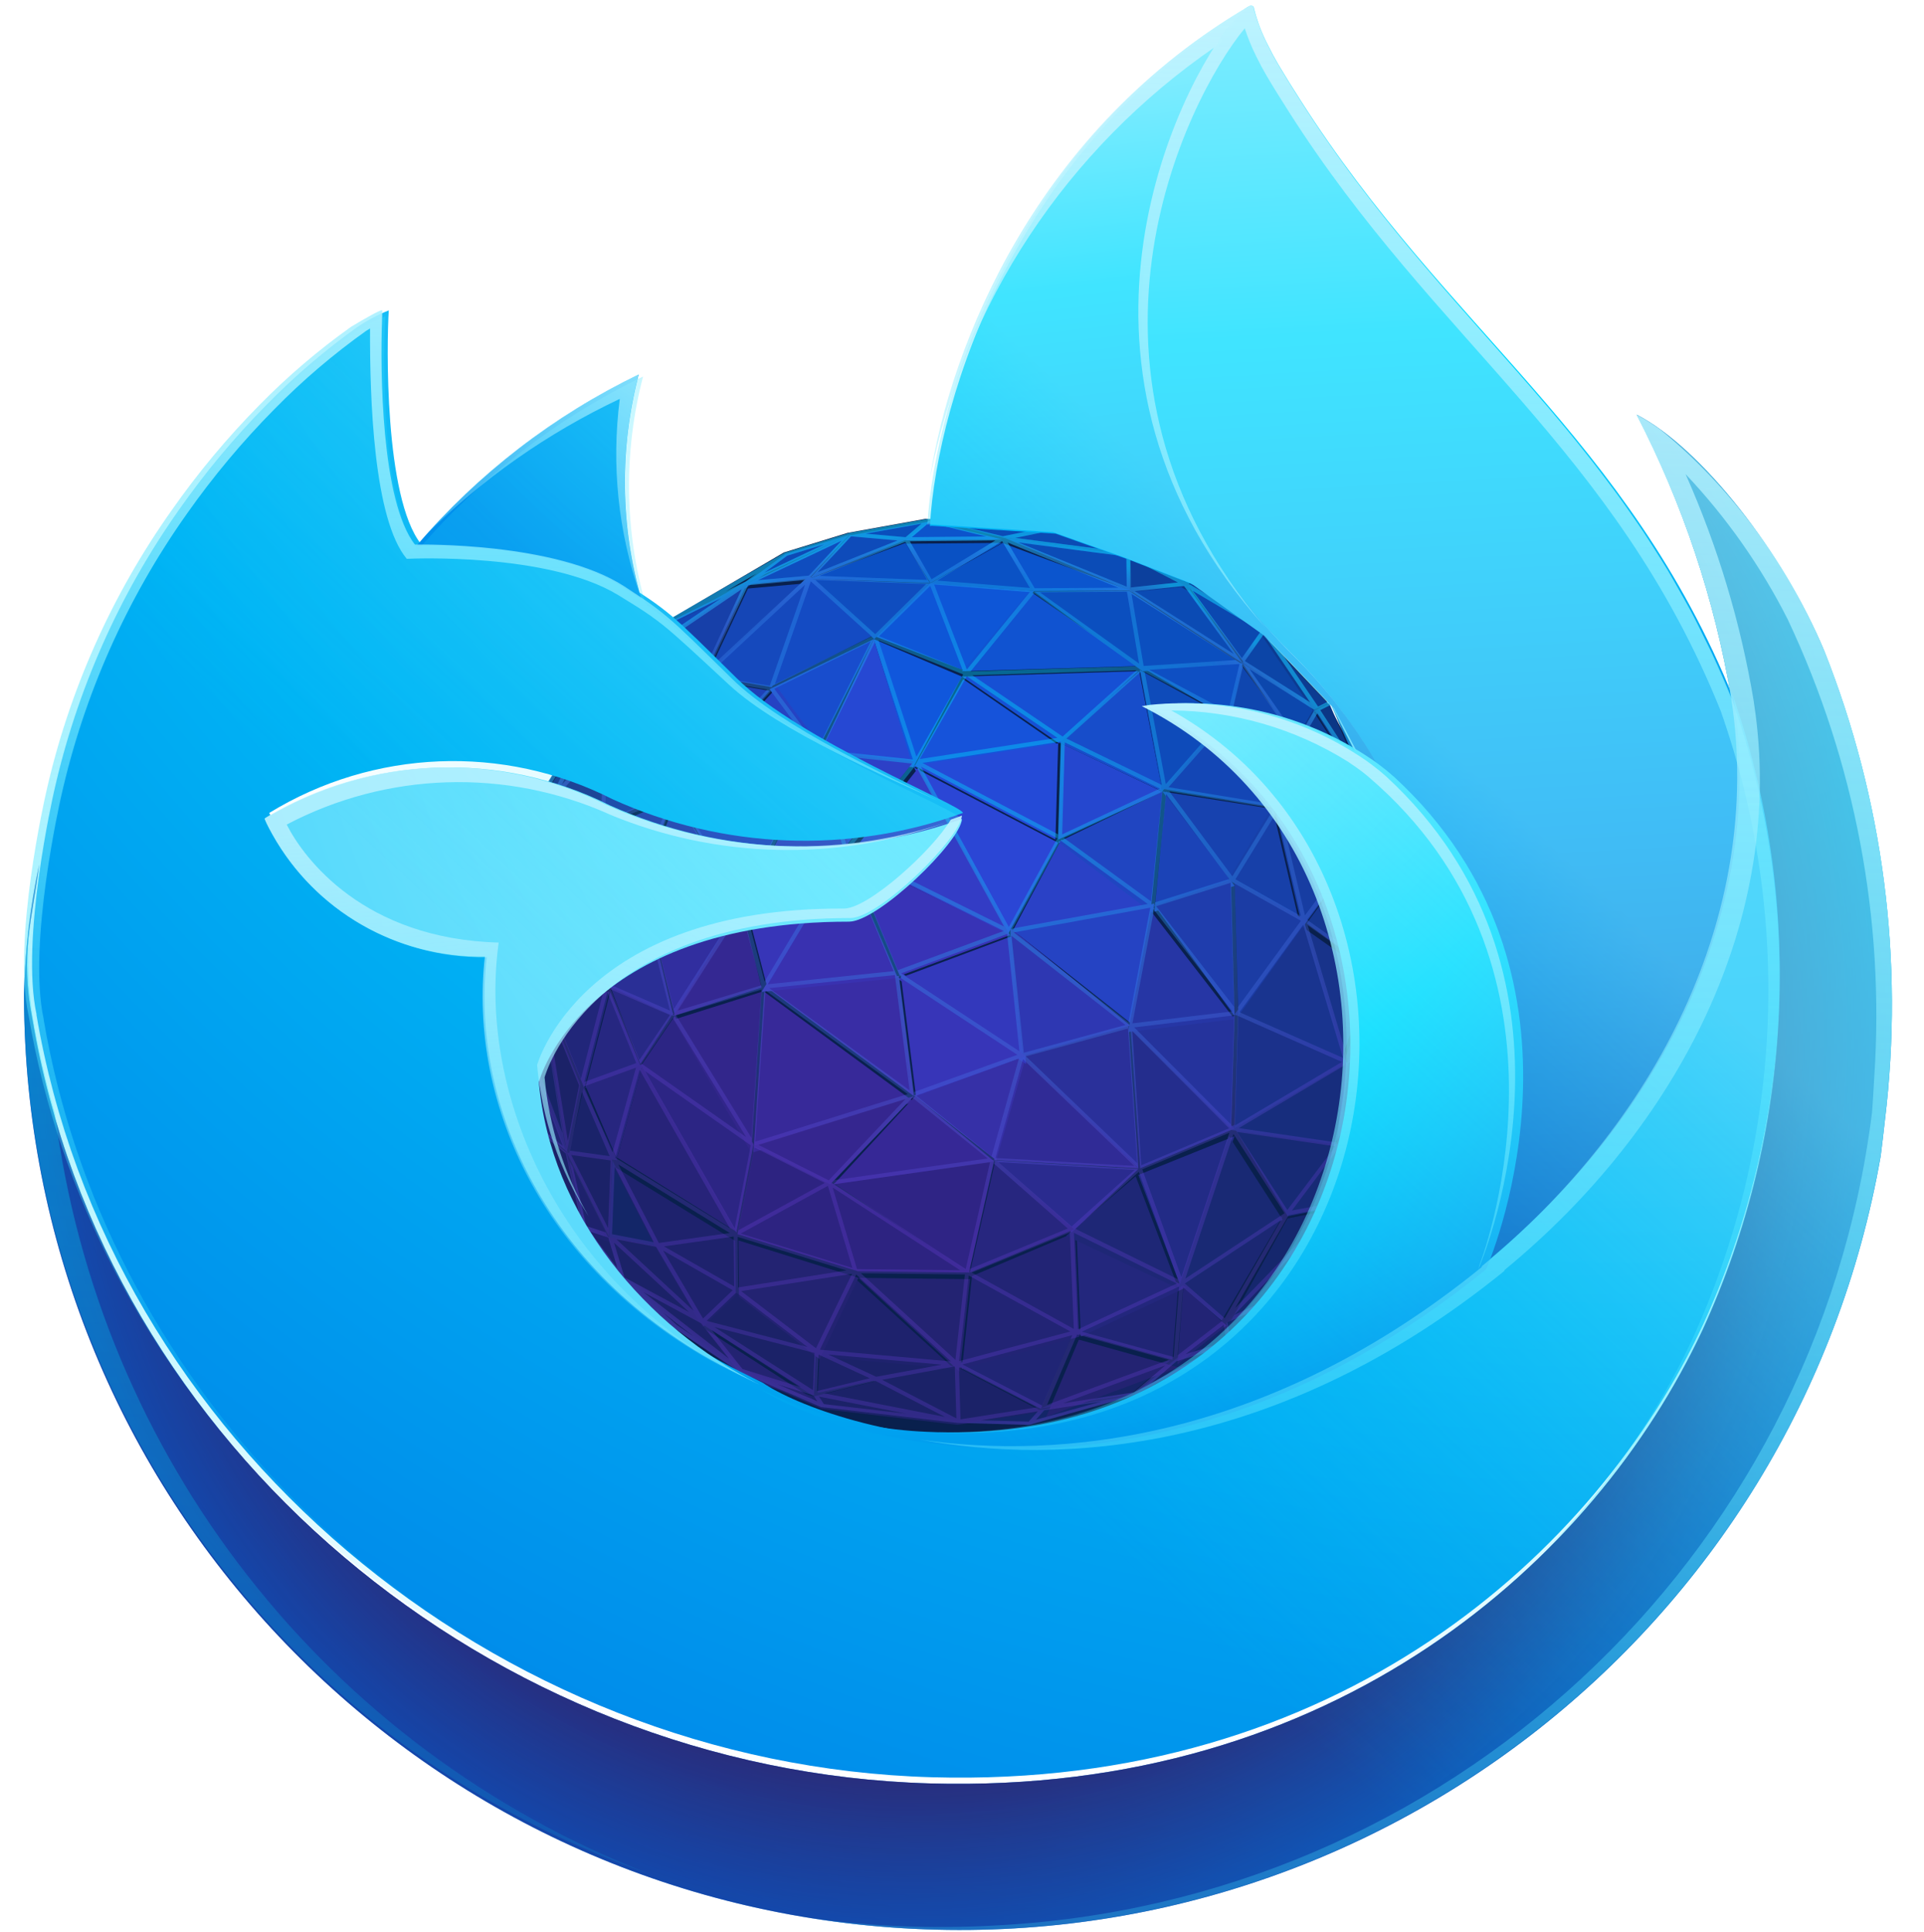 <?xml version="1.0" encoding="UTF-8"?>
<svg width="240px" height="241px" viewBox="0 0 240 241" version="1.1" xmlns="http://www.w3.org/2000/svg" xmlns:xlink="http://www.w3.org/1999/xlink">
    <title>firefox-dev</title>
    <defs>
        <radialGradient cx="54.98%" cy="25.002%" fx="54.98%" fy="25.002%" r="60.502%" gradientTransform="translate(0.55, 0.25), scale(0.991, 1), translate(-0.55, -0.25)" id="radialGradient-1">
            <stop stop-color="#00DDFF" stop-opacity="0.4" offset="10%"></stop>
            <stop stop-color="#7542E5" stop-opacity="0.25" offset="90%"></stop>
        </radialGradient>
        <radialGradient cx="49.208%" cy="52.677%" fx="49.208%" fy="52.677%" r="51.447%" gradientTransform="translate(0.492, 0.527), scale(0.991, 1), translate(-0.492, -0.527)" id="radialGradient-2">
            <stop stop-color="#7542E5" stop-opacity="0" offset="91%"></stop>
            <stop stop-color="#00DDFF" stop-opacity="0.4" offset="100%"></stop>
        </radialGradient>
        <radialGradient cx="86.016%" cy="-13.013%" fx="86.016%" fy="-13.013%" r="157.842%" gradientTransform="translate(0.86, -0.13), scale(0.811, 1), translate(-0.86, 0.13)" id="radialGradient-3">
            <stop stop-color="#80EBFF" offset="0%"></stop>
            <stop stop-color="#00DDFF" offset="26%"></stop>
            <stop stop-color="#0090ED" offset="53%"></stop>
            <stop stop-color="#0060DF" offset="86%"></stop>
        </radialGradient>
        <radialGradient cx="47.734%" cy="40.02%" fx="47.734%" fy="40.02%" r="157.842%" gradientTransform="translate(0.477, 0.4), scale(0.811, 1), translate(-0.477, -0.4)" id="radialGradient-4">
            <stop stop-color="#321C64" stop-opacity="0.8" offset="30%"></stop>
            <stop stop-color="#212F83" stop-opacity="0.5" offset="37%"></stop>
            <stop stop-color="#0A47AC" stop-opacity="0.14" offset="48%"></stop>
            <stop stop-color="#0250BB" stop-opacity="0" offset="53%"></stop>
        </radialGradient>
        <radialGradient cx="89.997%" cy="-50.014%" fx="89.997%" fy="-50.014%" r="250.122%" gradientTransform="translate(0.9, -0.5), scale(0.839, 1), translate(-0.9, 0.5)" id="radialGradient-5">
            <stop stop-color="#80EBFF" offset="0%"></stop>
            <stop stop-color="#00B3F4" offset="47%"></stop>
            <stop stop-color="#0060DF" offset="84%"></stop>
            <stop stop-color="#592ACB" offset="100%"></stop>
        </radialGradient>
        <linearGradient x1="48.172%" y1="-9.986%" x2="52.511%" y2="113.977%" id="linearGradient-6">
            <stop stop-color="#AAF2FF" offset="0%"></stop>
            <stop stop-color="#00DDFF" offset="29%"></stop>
            <stop stop-color="#0090ED" offset="61%"></stop>
            <stop stop-color="#0250BB" offset="89%"></stop>
        </linearGradient>
        <linearGradient x1="45.845%" y1="0.016%" x2="54.522%" y2="123.963%" id="linearGradient-7">
            <stop stop-color="#AAF2FF" offset="0%"></stop>
            <stop stop-color="#00DDFF" offset="29%"></stop>
            <stop stop-color="#0090ED" offset="74%"></stop>
            <stop stop-color="#0250BB" offset="100%"></stop>
        </linearGradient>
        <radialGradient cx="207.972%" cy="-104.038%" fx="207.972%" fy="-104.038%" r="299.989%" id="radialGradient-8">
            <stop stop-color="#00DDFF" offset="0%"></stop>
            <stop stop-color="#0090ED" offset="82%"></stop>
        </radialGradient>
        <radialGradient cx="154.955%" cy="-45.014%" fx="154.955%" fy="-45.014%" r="353.478%" gradientTransform="translate(1.55, -0.45), scale(0.885, 1), translate(-1.55, 0.45)" id="radialGradient-9">
            <stop stop-color="#80EBFF" offset="29%"></stop>
            <stop stop-color="#00B3F4" offset="100%"></stop>
        </radialGradient>
        <radialGradient cx="15.012%" cy="-43.03%" fx="15.012%" fy="-43.03%" r="234.929%" gradientTransform="translate(0.15, -0.43), scale(0.979, 1), translate(-0.15, 0.43)" id="radialGradient-10">
            <stop stop-color="#AAF2FF" offset="18%"></stop>
            <stop stop-color="#00DDFF" offset="43%"></stop>
            <stop stop-color="#0060DF" offset="69%"></stop>
        </radialGradient>
        <linearGradient x1="83.94%" y1="15.011%" x2="21.735%" y2="84.031%" id="linearGradient-11">
            <stop stop-color="#80EBFF" stop-opacity="0.5" offset="24%"></stop>
            <stop stop-color="#00DDFF" stop-opacity="0" offset="70%"></stop>
        </linearGradient>
        <linearGradient x1="60.976%" y1="-3.398%" x2="19.952%" y2="138.128%" id="linearGradient-12">
            <stop stop-color="#BFF3FF" stop-opacity="0.9" offset="0%"></stop>
            <stop stop-color="#80EBFF" stop-opacity="0.5" offset="100%"></stop>
        </linearGradient>
        <linearGradient x1="50.173%" y1="-1.992%" x2="49.657%" y2="139.02%" id="linearGradient-13">
            <stop stop-color="#BFF3FF" offset="0%"></stop>
            <stop stop-color="#00DDFF" stop-opacity="0" offset="100%"></stop>
        </linearGradient>
        <linearGradient x1="50.902%" y1="-4%" x2="48.597%" y2="142.968%" id="linearGradient-14">
            <stop stop-color="#BFF3FF" offset="0%"></stop>
            <stop stop-color="#AAF2FF" stop-opacity="0.5" offset="100%"></stop>
        </linearGradient>
        <linearGradient x1="51.855%" y1="-1.998%" x2="48.114%" y2="142.029%" id="linearGradient-15">
            <stop stop-color="#BFF3FF" offset="0%"></stop>
            <stop stop-color="#00DDFF" stop-opacity="0" offset="100%"></stop>
        </linearGradient>
        <linearGradient x1="49.029%" y1="9.499%" x2="57.044%" y2="106.834%" id="linearGradient-16">
            <stop stop-color="#BFF3FF" stop-opacity="0.8" offset="0%"></stop>
            <stop stop-color="#80EBFF" stop-opacity="0.2" offset="100%"></stop>
        </linearGradient>
        <linearGradient x1="112.213%" y1="-23.023%" x2="25.746%" y2="128.101%" id="linearGradient-17">
            <stop stop-color="#BFF3FF" stop-opacity="0.8" offset="0%"></stop>
            <stop stop-color="#80EBFF" stop-opacity="0.2" offset="100%"></stop>
        </linearGradient>
        <linearGradient x1="50.815%" y1="-0.982%" x2="48.768%" y2="136.982%" id="linearGradient-18">
            <stop stop-color="#00DDFF" stop-opacity="0.4" offset="0%"></stop>
            <stop stop-color="#00DDFF" stop-opacity="0" offset="100%"></stop>
        </linearGradient>
        <linearGradient x1="50.005%" y1="-12.013%" x2="50.005%" y2="98.98%" id="linearGradient-19">
            <stop stop-color="#BFF3FF" offset="0%"></stop>
            <stop stop-color="#00DDFF" stop-opacity="0" offset="100%"></stop>
        </linearGradient>
        <linearGradient x1="51.522%" y1="-3.008%" x2="48.461%" y2="141.949%" id="linearGradient-20">
            <stop stop-color="#BFF3FF" stop-opacity="0.8" offset="0%"></stop>
            <stop stop-color="#00DDFF" stop-opacity="0" offset="100%"></stop>
        </linearGradient>
    </defs>
    <g id="Page-1" stroke="none" stroke-width="1" fill="none" fill-rule="evenodd">
        <g id="firefox-dev" transform="translate(89.998, -98.29)">
            <rect id="box" x="-90" y="99" width="240" height="240"></rect>
            <g id="shape" transform="translate(-87, 98)" fill-rule="nonzero">
                <polygon id="Path" fill="#09204D" points="63 141 70.348 161.238 81.388 176.039 107.308 180.954 119.708 182 140.88 176.745 150 168.06"></polygon>
                <polygon id="Path" fill="#09204D" points="172.487 110.288 169.896 101.696 162.493 87.725 154.025 78.797 145.034 72.376 137.229 69.314 127.862 65.982 112.441 65 102.715 66.753 94.781 69.194 80.702 77.434 71.903 87.254 63.788 100.432 60.597 111.648 60 128.666 63.044 140.268 69.756 153.477 74.487 159.856 81.035 165.86 89.209 171.39 99.29 175.776 116.158 177.754 124.969 178 138.003 174.329 149.657 167.931 157.153 161.534 162.967 154.6 171.187 138.509 173 127.501"></polygon>
                <polygon id="Path" fill="#0E56D7" points="113.031 73 106 79.599 117.468 84 126 73.986"></polygon>
                <polygon id="Path" fill="#1053D1" points="117 84 139 83.362 125.454 74"></polygon>
                <polygon id="Path" fill="#0B4FBF" points="137.878 74 126 74.073 139.509 84 152 83.173"></polygon>
                <polygon id="Path" fill="#0B48B0" points="152.226 83 145 73 155 79.013"></polygon>
                <polygon id="Path" fill="#0C45A7" points="161 89 152 82.943 154.61 79"></polygon>
                <polygon id="Path" fill="#0F46AF" points="151.646 83 150 89.611 159 93"></polygon>
                <polygon id="Path" fill="#0C47AD" points="152 83 161 88.909 158.725 93"></polygon>
                <polygon id="Path" fill="#0E4FC3" points="140 83.851 152 83 150.489 90"></polygon>
                <polygon id="Path" fill="#174DCA" points="139.101 84 129 92.845 142 99"></polygon>
                <polygon id="Path" fill="#1650D4" points="117 84.672 139 84 129.102 93"></polygon>
                <polygon id="Path" fill="#1246B2" points="150 89 156.251 101 159 92.561"></polygon>
                <polygon id="Path" fill="#133EA1" points="156 101.212 158.661 93 165 108"></polygon>
                <polygon id="Path" fill="#103D98" points="159 93 168 100.041 164.906 108"></polygon>
                <polygon id="Path" fill="#0B3785" points="161 88.916 162.8 88 168 100"></polygon>
                <polygon id="Path" fill="#0B3685" points="168.002 100.015 170 102 163 88"></polygon>
                <path d="M168,100 L160.754,88.882 L158.35,93.026 L168,100 Z M154,79 L160.754,88.882 L162.617,87.978 L154,79 Z" id="Shape" fill="#0C3B91"></path>
                <polygon id="Path" fill="#0B3279" points="172.317 117 170.206 102 172.794 110.421 172.285 117"></polygon>
                <polygon id="Path" fill="#0F388D" points="168 100 172 117 170 101.949"></polygon>
                <polygon id="Path" fill="#0D3481" points="165 107.724 172 117 168.048 100"></polygon>
                <polygon id="Path" fill="#0B2E71" points="172.988 117.629 173.499 111 174.012 128 173.022 117.629"></polygon>
                <polygon id="Path" fill="#0E2F77" points="171.378 131 173.622 127.806 172.632 117"></polygon>
                <polygon id="Path" fill="#0E2969" points="171.99 139.126 170 140 174 128"></polygon>
                <polygon id="Path" fill="#0C2A69" points="170 140 174 128 171.511 131.137"></polygon>
                <polygon id="Path" fill="#123180" points="171.695 131 173 117 169 121.668"></polygon>
                <polygon id="Path" fill="#112B70" points="169.714 139.44 171 131 164 143"></polygon>
                <polygon id="Path" fill="#12378C" points="165 108 172 117.454 168.405 122"></polygon>
                <polygon id="Path" fill="#122E7B" points="172 130.933 169.211 122 165 133"></polygon>
                <polygon id="Path" fill="#11296C" points="164 155 170 140 164.387 150.934"></polygon>
                <polygon id="Path" fill="#142A72" points="164.045 151 170 140 164 143.666"></polygon>
                <path d="M170.201,139.861 L163.764,154.855 L172,139 L170.201,139.861 Z M157.941,161.697 L163.764,154.864 L164.179,150.796 L157.941,161.697 Z M150.421,168 L157.941,161.697 L150,165.288 L150.421,168 Z" id="Shape" fill="#112768"></path>
                <polygon id="Path" fill="#1C226A" points="107 172.246 99 174 99.244 169"></polygon>
                <polygon id="Path" fill="#182B7A" points="64.022 100.775 66 100 61 112"></polygon>
                <polygon id="Path" fill="#1F308D" points="61 112 64.786 111.255 66 100"></polygon>
                <polygon id="Path" fill="#1E2B7F" points="61.24 126 61 111.737 65 111"></polygon>
                <path d="M150.069,89.473 L142.04,98.687 L156,101 L150.069,89.473 Z M80,80.025 L90.248,73 L81.1,77.559 L80,80.025 Z" id="Shape" fill="#1346B5"></path>
                <polyline id="Path" fill="#1244AC" points="81 78 95 70 90.107 73.582 81 78"></polyline>
                <polygon id="Path" fill="#0E4AB6" points="90 73 103 67 94.976 69.389"></polygon>
                <path d="M139.16,83.844 L141.972,99 L150,89.737 L139.16,83.844 Z M98,72.459 L109.961,67.628 L103.018,67 L98,72.459 Z" id="Shape" fill="#0E4BBA"></path>
                <polygon id="Path" fill="#0A4EBC" points="113 65.312 103 67.064 110.148 67.688"></polygon>
                <polyline id="Path" fill="#0C54CC" points="122 67.571 110 67.688 112.78 65.312"></polyline>
                <path d="M144.862,73.079 L137.806,73.834 L152,83 L144.862,73.079 Z M122,67.302 L137.76,69.391 L128.291,66 L122,67.302 Z" id="Shape" fill="#0B4BB4"></path>
                <polygon id="Path" fill="#0C3889" points="145.2 74 138 70 146 73.375"></polygon>
                <path d="M63.196,140.211 L67.819,144 L61,126 L63.196,140.211 Z M126.846,176 L130.901,166.466 L116.125,170.429 L126.846,176 Z M130.901,166.466 L143.252,169.889 L144,160.349 L130.901,166.466 Z" id="Shape" fill="#202575"></path>
                <polygon id="Path" fill="#1B2773" points="149.381 165 144 160.418 157 152"></polygon>
                <polygon id="Path" fill="#15276D" points="157.612 152.258 150 166 157.84 162.283 164 151"></polygon>
                <path d="M145.9,72.906 L145.11,73.444 L155,79 L145.9,72.906 Z M138.046,74.148 L145.11,73.444 L138,70 L138.046,74.148 Z" id="Shape" fill="#0C409D"></path>
                <path d="M113,65 L122.26,67.343 L128.525,66.017 L113,65 Z M137.955,69.47 L122.26,67.343 L138,74 L137.955,69.47 Z" id="Shape" fill="#0B4CB7"></path>
                <polygon id="Path" fill="#0B55CE" points="122 68 125.914 74 138 73.933"></polygon>
                <polygon id="Path" fill="#0A52C5" points="122.098 68 126 74 113 73.055"></polygon>
                <polygon id="Path" fill="#0951C4" points="110 68.107 113.063 73 122 68"></polygon>
                <polygon id="Path" fill="#0B50C4" points="98 72.473 109.951 68 113 73"></polygon>
                <path d="M90,73.205 L97.877,72.48 L102.933,67 L90,73.205 Z M97.877,72.48 L106.053,80 L113,73.052 L97.877,72.48 Z" id="Shape" fill="#0F4DBF"></path>
                <polygon id="Path" fill="#1546B6" points="98 73 85 85 90.307 73.691"></polygon>
                <polygon id="Path" fill="#1549BD" points="85 84.579 93.295 86 98 72"></polygon>
                <polygon id="Path" fill="#144BC3" points="93 86 97.82 72 106 79.517"></polygon>
                <polygon id="Path" fill="#173794" points="72 87.147 72.534 92 80 80"></polygon>
                <polygon id="Path" fill="#192F84" points="66 100 72.45 88 73 92.827"></polygon>
                <polygon id="Path" fill="#1A389B" points="73 92 80.158 80 85 84.543"></polygon>
                <polygon id="Path" fill="#1D3089" points="72.534 103 73 92 66 99.623"></polygon>
                <polygon id="Path" fill="#1E389F" points="72 103 72.439 92 81 99.083"></polygon>
                <polygon id="Path" fill="#1C40AF" points="81.456 100 85 85 73 92.901"></polygon>
                <polygon id="Path" fill="#1E41B7" points="81 100 84.558 85 93 86.445"></polygon>
                <polygon id="Path" fill="#192C7D" points="65 111 66.215 100 72 103.212"></polygon>
                <path d="M126.611,176 L137.956,174.243 L143,169.903 L126.611,176 Z M60,128.71 L60.837,126.1 L60.597,111.733 L60,128.71 Z M64.594,111 L60.837,126.1 L67.648,144.058 L64.315,123.257 L64.594,111 Z" id="Shape" fill="#162467"></path>
                <polygon id="Path" fill="#1A236A" points="68 144.227 74 145 69.797 136"></polygon>
                <path d="M149.572,165.24 L143.373,170.02 L138.311,174.352 L150,167.986 L149.572,165.24 Z M116.39,177.755 L125.228,178 L138.302,174.346 L126.917,176.1 L116.39,177.755 Z M73,154.626 L78.926,155.755 L73.376,145 L73,154.626 Z" id="Shape" fill="#132668"></path>
                <path d="M98.758,169.121 L88.7,161.358 L84.521,165.391 L98.526,174.451 L98.758,169.121 Z M63.06,140.214 L69.807,153.525 L67.695,144.035 L63.06,140.214 Z M60,128.521 L63.06,140.214 L60.842,125.883 L60,128.521 Z M116.218,170.694 L98.746,169.118 L106.127,172.579 L98.514,174.448 L89.349,171.586 L99.482,176.006 L116.438,178 L127,176.324 L116.218,170.694 Z M73.338,144.828 L67.698,144.032 L72.973,154.566 L73.338,144.828 Z M64.342,123 L67.698,144.032 L69.391,135.561 L64.342,123 Z M78.899,155.704 L72.961,154.56 L69.81,153.516 L74.566,159.945 L81.147,165.996 L89.355,171.58 L84.527,165.394 L78.899,155.704 Z" id="Shape" fill="#1B2268"></path>
                <polygon id="Path" fill="#212A81" points="65 110.868 73 123 72.446 103"></polygon>
                <polygon id="Path" fill="#21267A" points="65 124.012 69.885 136 73 124"></polygon>
                <polygon id="Path" fill="#262781" points="70 136 73.123 124 77 133.483"></polygon>
                <polygon id="Path" fill="#272379" points="74 144.677 89 154 77.176 133"></polygon>
                <path d="M70.09,154.255 L73.215,155.273 L68,145 L70.09,154.255 Z M103.493,159.586 L98.716,169.463 L116,171 L103.493,159.586 Z M73.582,145.776 L79.084,156.397 L84.639,165.837 L88.773,161.905 L88.71,155.054 L73.582,145.776 Z" id="Shape" fill="#1E226D"></path>
                <path d="M144.615,160.822 L143.874,170.455 L150,165.608 L144.615,160.822 Z M118.253,159.437 L117,171 L131.641,166.998 L131.12,154 L118.253,159.437 Z" id="Shape" fill="#222475"></path>
                <path d="M65,123.357 L73.258,123.357 L65.272,111 L65,123.357 Z M131.294,154.032 L131.823,167 L145,160.838 L131.294,154.032 Z" id="Shape" fill="#23277D"></path>
                <polygon id="Path" fill="#1E2776" points="130 154.423 138.664 147 144 161"></polygon>
                <polygon id="Path" fill="#222B86" points="144.388 161 151 142 139 146.828"></polygon>
                <polygon id="Path" fill="#192974" points="157 152.409 144 161 150.308 142"></polygon>
                <polygon id="Path" fill="#172A75" points="163.956 143.015 151 141 157.648 152 164 150.716"></polygon>
                <polygon id="Path" fill="#172D7D" points="164.367 133.022 150 141.137 163.434 143 171 131"></polygon>
                <path d="M66.073,100.281 L72.078,88 L64,101.048 L66.073,100.281 Z M158.875,115.484 L164.111,133 L168,121.943 L158.875,115.484 Z" id="Shape" fill="#18338A"></path>
                <polygon id="Path" fill="#153791" points="169 122 165.424 108 160 115.462"></polygon>
                <polygon id="Path" fill="#1B318B" points="151 141 165 132.863 151.433 127"></polygon>
                <polygon id="Path" fill="#242D8D" points="151 141.042 138 128 139.226 146"></polygon>
                <polygon id="Path" fill="#2A2B8F" points="130.679 154 121 145 139 146.086"></polygon>
                <path d="M73.949,144.802 L77.179,133 L70,135.616 L73.949,144.802 Z M121.178,144.937 L117.987,159 L131,153.615 L121.178,144.937 Z" id="Shape" fill="#27267F"></path>
                <polygon id="Path" fill="#2D2381" points="100.718 147.802 91.192 143 89 154.217 104.02 158.844 118 159"></polygon>
                <polygon id="Path" fill="#2F2485" points="117.869 159 121 145 101 147.865"></polygon>
                <polygon id="Path" fill="#233196" points="72.595 123 77 110.159 72 103"></polygon>
                <polygon id="Path" fill="#293CB7" points="81 99.131 99 94 89.492 113"></polygon>
                <polygon id="Path" fill="#25339C" points="150.571 141 138 128.556 151 127"></polygon>
                <polygon id="Path" fill="#19348F" points="165 133 159.612 115 151 126.818"></polygon>
                <polygon id="Path" fill="#2A309A" points="139 146 124 131.725 137.763 128"></polygon>
                <polygon id="Path" fill="#302B96" points="121 144.961 139 146 124.584 132"></polygon>
                <polygon id="Path" fill="#3630A7" points="121.267 145 111 136.913 125 132"></polygon>
                <path d="M79.728,80.498 L80.835,78 L72,87.93 L79.728,80.498 Z M156.138,101.699 L159.454,116 L165,108.472 L156.138,101.699 Z" id="Shape" fill="#173DA2"></path>
                <polygon id="Path" fill="#2A36A8" points="81.396 100 90 114 77 110.998"></polygon>
                <polygon id="Path" fill="#312E9F" points="77 110 90 113.094 81.209 127"></polygon>
                <polygon id="Path" fill="#184DCD" points="98.902 94 106 80 93 86.241"></polygon>
                <polygon id="Path" fill="#272986" points="73 123 81 126.635 76.874 133"></polygon>
                <polygon id="Path" fill="#2C2584" points="81.175 127 77 133.159 88.855 154 91 143.004"></polygon>
                <polygon id="Path" fill="#32268B" points="90.705 144 92 124 81 127.469"></polygon>
                <polygon id="Path" fill="#372999" points="91 144 111 137.705 92.344 124"></polygon>
                <polygon id="Path" fill="#392DA5" points="111 137 109.119 122 93 123.706"></polygon>
                <polygon id="Path" fill="#3338BC" points="109 122.365 123.34 117 125 133"></polygon>
                <polygon id="Path" fill="#362896" points="101 148 121 145.123 111.16 137"></polygon>
                <polygon id="Path" fill="#35268F" points="100.557 148 91 143.206 111 137"></polygon>
                <polygon id="Path" fill="#2648D3" points="99 94.69 111 96 106 80"></polygon>
                <polygon id="Path" fill="#1057DC" points="117 84.679 106 80 110.918 96"></polygon>
                <polygon id="Path" fill="#1653DA" points="117.151 85 129 93.183 111 96"></polygon>
                <polygon id="Path" fill="#2B46D5" points="111 96 129 105.396 122.62 117"></polygon>
                <polygon id="Path" fill="#244AD7" points="128.656 105 129 93 111 95.759"></polygon>
                <polygon id="Path" fill="#2547CF" points="129 105 129.349 93 142 99.026"></polygon>
                <polygon id="Path" fill="#333CC5" points="111.596 96 123 117 103 106.952"></polygon>
                <polygon id="Path" fill="#3833B6" points="109.244 122 123 116.912 103 107"></polygon>
                <polygon id="Path" fill="#2A41C6" points="123 117 141 113.656 129.389 105"></polygon>
                <polygon id="Path" fill="#2045C1" points="142 99 140.536 114 129 105.308"></polygon>
                <polygon id="Path" fill="#1B43B7" points="142.478 99 151 110.778 141 114"></polygon>
                <polygon id="Path" fill="#1742AF" points="156 101.221 142 99 150.44 110"></polygon>
                <path d="M84.832,84.667 L90.208,73 L80,79.998 L84.832,84.667 Z M155.706,100.906 L150.183,110.01 L159,115 L155.706,100.906 Z" id="Shape" fill="#1740A9"></path>
                <polygon id="Path" fill="#1B3CA4" points="151.473 127 160 115.121 151 110"></polygon>
                <polygon id="Path" fill="#1F3DAD" points="151 127 150.551 110 141 113.202"></polygon>
                <path d="M82,99.073 L99.758,93.9 L93.93,86 L82,99.073 Z M123.247,116.234 L138.171,128 L141,112.991 L123.247,116.234 Z" id="Shape" fill="#2543C3"></path>
                <polygon id="Path" fill="#2E37B2" points="124.611 132 138 128.203 123 116"></polygon>
                <polygon id="Path" fill="#2D40C7" points="99 94 102.364 106 111 95.244"></polygon>
                <polygon id="Path" fill="#3537B8" points="99.564 94 90 113 103 106.156"></polygon>
                <polygon id="Path" fill="#3931B0" points="102.484 107 92 124 109 122.273"></polygon>
                <path d="M109.324,121.546 L111.265,137 L125,131.998 L109.324,121.546 Z M92.681,123.303 L102.941,106 L90,113.034 L92.681,123.303 Z" id="Shape" fill="#3735B8"></path>
                <polygon id="Path" fill="#342892" points="81 127 89.406 113 92 123.467"></polygon>
                <path d="M89.843,172.268 L99.014,175.146 L85,166.073 L89.843,172.268 Z M89.182,162.034 L99.246,169.808 L104.078,159.665 L89.119,155 L89.182,162.034 Z M116.73,171.386 L118.001,159.823 L104.078,159.665 L116.73,171.386 Z M131.583,167.372 L127.507,177 L144,170.829 L131.583,167.372 Z" id="Shape" fill="#232372"></path>
                <polygon id="Path" fill="#2A2F96" points="73 123.324 76.974 110 81 127"></polygon>
                <path d="M76.636,111.013 L80.962,100 L72,103.81 L76.636,111.013 Z M140.587,113.953 L137.727,129 L151,127.394 L140.587,113.953 Z" id="Shape" fill="#2636A5"></path>
                <path d="M174,127.508 L174,127.484 L173.475,110.319 L173.475,110.259 L170.873,101.695 L170.873,101.677 L163.429,87.745 L154.851,78.752 L154.833,78.752 L145.796,72.355 L145.76,72.355 L137.912,69.302 L137.857,69.302 L128.44,65.979 L128.376,65.979 L112.871,65 L112.804,65 L103.025,66.751 L102.988,66.751 L95.017,69.182 L94.965,69.182 L80.809,77.348 L71.965,87.134 L63.815,100.273 L63.815,100.306 L60.604,111.49 L60.604,111.532 L60,128.502 L60,128.583 L63.058,140.144 L63.058,140.183 L69.804,153.354 L69.804,153.375 L74.47,159.895 L74.47,159.91 L81.051,165.897 L81.069,165.897 L89.288,171.411 L89.306,171.411 L99.442,175.782 L99.505,175.782 L116.466,177.755 L116.49,177.755 L125.346,178 L125.415,178 L138.521,174.336 L138.567,174.336 L150.278,167.96 L150.299,167.945 L150.314,167.945 L157.86,161.568 L163.704,154.65 L163.725,154.62 L171.99,138.575 L171.99,138.512 L173.801,127.541 L173.801,127.514 L174,127.508 Z M81.425,165.556 L79.719,164.005 L83.553,166.984 L81.425,165.556 Z M106.303,172.001 L100.311,169.223 L114.498,170.489 L106.303,172.001 Z M108.485,121.41 L92.759,123.051 L102.457,106.886 L108.485,121.41 Z M102.998,106.853 L122.213,116.399 L108.995,121.29 L102.998,106.853 Z M108.63,121.904 L110.459,136.273 L92.952,123.53 L108.63,121.904 Z M110.23,136.746 L91.214,142.679 L92.49,123.82 L110.23,136.746 Z M109.173,122.144 L123.906,131.846 L110.999,136.492 L109.173,122.144 Z M109.409,121.689 L122.629,116.785 L124.16,131.406 L109.409,121.689 Z M129.72,104.802 L141.971,99.066 L140.589,112.714 L129.72,104.802 Z M140.169,113.037 L123.327,116.091 L129.309,105.125 L140.169,113.037 Z M122.847,115.902 L111.89,95.92 L128.887,104.859 L122.847,115.902 Z M122.243,115.845 L102.901,106.236 L111.214,95.759 L122.243,115.845 Z M92.376,122.706 L89.91,113.373 L101.811,106.984 L92.376,122.706 Z M90.746,142.218 L81.34,126.918 L91.995,123.706 L90.746,142.218 Z M109.94,137.372 L100.378,147.502 L91.624,143.089 L109.94,137.372 Z M124.099,132.322 L120.689,144.505 L111.286,136.926 L124.099,132.322 Z M123.176,117.007 L137.393,128.128 L124.715,131.591 L123.176,117.007 Z M123.459,116.582 L140.486,113.498 L137.77,127.78 L123.459,116.582 Z M141.102,112.825 L142.466,99.327 L150.333,109.924 L141.102,112.825 Z M150.505,110.4 L150.939,125.856 L141.232,113.316 L150.505,110.4 Z M129.499,104.35 L129.825,92.879 L141.691,98.641 L129.499,104.35 Z M128.986,104.35 L112.053,95.441 L129.315,92.783 L128.986,104.35 Z M102.617,105.778 L99.445,94.325 L110.767,95.522 L102.617,105.778 Z M102.204,106.206 L90.187,112.645 L99.025,94.741 L102.204,106.206 Z M91.968,123.185 L81.54,126.329 L89.511,113.872 L91.968,123.185 Z M90.082,142.113 L77.054,132.965 L80.939,127.245 L90.082,142.113 Z M91.132,143.413 L99.886,147.825 L89.122,153.722 L91.132,143.413 Z M110.815,137.186 L120.215,144.778 L101.114,147.472 L110.815,137.186 Z M124.609,132.396 L138.494,145.7 L121.171,144.715 L124.609,132.396 Z M124.978,132.043 L137.709,128.571 L138.853,145.352 L124.978,132.043 Z M140.951,113.783 L150.74,126.43 L138.262,127.927 L140.951,113.783 Z M151.018,110.49 L159.279,115.133 L151.431,125.877 L151.018,110.49 Z M151.105,109.957 L156.237,101.602 L159.279,114.546 L151.105,109.957 Z M150.728,109.592 L142.856,98.989 L155.917,101.129 L150.728,109.592 Z M130.031,92.403 L139.276,84.102 L141.929,98.186 L130.031,92.403 Z M111.733,94.959 L117.601,84.635 L128.902,92.316 L111.733,94.959 Z M99.484,93.81 L106.125,80.399 L110.876,95.007 L99.484,93.81 Z M89.584,112.714 L81.524,99.369 L98.606,94.429 L89.584,112.714 Z M81.054,126.134 L77.154,110.583 L89.197,113.411 L81.054,126.134 Z M76.758,132.486 L73.184,123.685 L80.565,126.888 L76.758,132.486 Z M90.658,143.143 L88.648,153.48 L77.48,133.89 L90.658,143.143 Z M100.272,148.187 L103.33,158.431 L89.409,154.139 L100.272,148.187 Z M120.495,145.245 L117.462,158.56 L101.135,147.969 L120.495,145.245 Z M138.527,146.206 L130.68,153.255 L121.549,145.239 L138.527,146.206 Z M138.244,128.9 L150.317,141.012 L139.37,145.616 L138.244,128.9 Z M138.491,128.427 L150.948,126.93 L150.526,140.503 L138.491,128.427 Z M159.56,115.618 L164.534,132.235 L151.603,126.529 L159.56,115.618 Z M156.738,101.572 L164.854,107.676 L159.78,114.459 L156.738,101.572 Z M142.768,98.468 L150.314,89.909 L155.877,100.614 L142.768,98.468 Z M142.427,98.082 L139.792,84.093 L149.952,89.532 L142.427,98.082 Z M129.554,92.154 L118.301,84.509 L138.754,83.892 L129.554,92.154 Z M111.313,94.669 L106.595,80.162 L117.145,84.404 L111.313,94.669 Z M99.046,93.537 L93.586,86.191 L105.621,80.279 L99.046,93.537 Z M98.669,93.885 L81.935,98.722 L93.176,86.5 L98.669,93.885 Z M89.074,112.861 L77.151,110.059 L81.183,99.794 L89.074,112.861 Z M80.574,126.332 L73.028,123.054 L76.779,111.178 L80.574,126.332 Z M76.366,132.878 L69.873,135.234 L72.768,124.009 L76.366,132.878 Z M88.044,153.468 L73.761,144.688 L76.779,133.69 L88.044,153.468 Z M102.59,158.737 L89.077,160.862 L89.019,154.552 L102.59,158.737 Z M100.87,148.406 L116.759,158.71 L103.903,158.566 L100.87,148.406 Z M120.981,145.412 L130.203,153.513 L117.99,158.542 L120.981,145.412 Z M139.056,146.436 L143.93,159.835 L131.144,153.549 L139.056,146.436 Z M139.49,146.137 L150.357,141.563 L144.362,159.569 L139.49,146.137 Z M151.473,127.026 L164.401,132.732 L151.063,140.653 L151.473,127.026 Z M160.127,115.693 L168.579,121.659 L164.957,131.876 L160.127,115.693 Z M160.034,115.001 L165.114,108.212 L168.461,120.952 L160.034,115.001 Z M156.641,100.86 L158.977,93.6 L164.595,106.856 L156.641,100.86 Z M156.288,100.294 L150.897,89.948 L158.636,93.017 L156.288,100.294 Z M140.36,83.829 L151.615,83.099 L150.197,89.086 L140.36,83.829 Z M118.075,84.024 L125.998,74.274 L138.699,83.401 L118.075,84.024 Z M117.607,83.79 L113.526,73.19 L125.449,74.142 L117.607,83.79 Z M117.075,83.838 L106.653,79.647 L113.043,73.361 L117.075,83.838 Z M93.658,85.613 L98.141,72.789 L105.75,79.674 L93.658,85.613 Z M81.636,98.327 L84.917,85.003 L92.708,86.287 L81.636,98.327 Z M76.764,109.702 L72.557,103.15 L80.688,99.707 L76.764,109.702 Z M76.541,110.301 L72.943,121.677 L72.46,103.937 L76.541,110.301 Z M72.397,123.473 L69.463,134.848 L64.86,123.473 L72.397,123.473 Z M64.742,122.976 L64.986,111.813 L72.258,122.967 L64.742,122.976 Z M76.339,133.453 L73.408,144.041 L69.846,135.788 L76.339,133.453 Z M88.038,154.073 L79.185,155.315 L74.126,145.52 L88.038,154.073 Z M88.521,154.516 L88.578,160.736 L79.825,155.74 L88.521,154.516 Z M103.284,159.162 L98.79,168.448 L89.451,161.317 L103.284,159.162 Z M103.809,159.254 L115.636,170.085 L99.273,168.624 L103.809,159.254 Z M104.389,159.096 L117.368,159.243 L116.185,169.891 L104.389,159.096 Z M130.453,154.007 L130.948,166.035 L118.228,159.009 L130.453,154.007 Z M130.969,154.052 L143.798,160.368 L131.464,166.086 L130.969,154.052 Z M150.867,141.724 L157.236,151.603 L144.86,159.757 L150.867,141.724 Z M151.31,141.467 L163.571,143.263 L157.586,151.196 L151.31,141.467 Z M151.537,140.988 L164.655,133.205 L163.801,142.784 L151.537,140.988 Z M168.863,122.428 L171.178,130.466 L165.367,132.328 L168.863,122.428 Z M165.766,108.718 L172.406,117.016 L168.995,121.009 L165.766,108.718 Z M159.548,93.603 L168.177,99.872 L165.21,106.957 L159.548,93.603 Z M150.655,89.296 L152.047,83.413 L158.259,92.31 L150.655,89.296 Z M139.659,83.35 L138.15,74.37 L151.129,82.614 L139.659,83.35 Z M139.089,83.051 L126.713,74.163 L137.58,74.094 L139.089,83.051 Z M113.93,72.699 L122.005,67.784 L125.473,73.621 L113.93,72.699 Z M106.176,79.381 L98.699,72.616 L112.527,73.13 L106.176,79.381 Z M93.025,85.814 L85.261,84.533 L97.429,73.217 L93.025,85.814 Z M80.981,98.767 L73.037,92.37 L84.31,85.251 L80.981,98.767 Z M80.643,99.15 L72.436,102.623 L72.834,92.861 L80.643,99.15 Z M72.433,122.296 L65.059,110.984 L71.923,103.644 L72.433,122.296 Z M69.236,135.659 L67.839,142.58 L65.077,125.395 L69.236,135.659 Z M69.593,136.486 L73.049,144.487 L68.123,143.805 L69.593,136.486 Z M78.557,155.222 L73.347,154.219 L73.68,145.772 L78.557,155.222 Z M88.4,161.209 L84.7,164.739 L79.728,156.264 L88.4,161.209 Z M88.841,161.491 L97.73,168.289 L85.147,165.026 L88.841,161.491 Z M117.842,159.377 L130.52,166.358 L116.635,170.055 L117.842,159.377 Z M144.081,160.751 L143.387,169.531 L131.944,166.379 L144.081,160.751 Z M156.813,152.444 L149.768,164.697 L144.791,160.368 L156.813,152.444 Z M163.755,143.793 L163.792,150.199 L158.156,151.268 L163.755,143.793 Z M165.168,132.881 L170.903,131.043 L164.371,141.946 L165.168,132.881 Z M169.143,121.614 L172.397,117.809 L171.353,129.223 L169.143,121.614 Z M165.494,107.586 L168.416,100.608 L172.201,115.962 L165.494,107.586 Z M159.279,92.798 L161.332,89.245 L167.516,98.782 L159.279,92.798 Z M158.923,92.394 L152.85,83.713 L160.975,88.85 L158.923,92.394 Z M138.552,74.017 L144.697,73.367 L150.915,81.872 L138.552,74.017 Z M126.07,73.657 L122.687,67.955 L136.523,73.594 L126.07,73.657 Z M113.206,72.538 L110.489,67.802 L121.168,67.694 L113.206,72.538 Z M112.663,72.619 L99.212,72.119 L109.931,67.871 L112.663,72.619 Z M85.497,83.623 L90.326,73.28 L97.311,72.648 L85.497,83.623 Z M84.63,84.269 L80.23,80.078 L89.52,73.774 L84.63,84.269 Z M84.301,84.659 L73.354,91.571 L79.894,80.45 L84.301,84.659 Z M71.926,102.599 L66.432,99.668 L72.318,93.049 L71.926,102.599 Z M71.754,103.081 L65.077,110.214 L66.236,100.141 L71.754,103.081 Z M64.199,123.087 L61.376,125.374 L64.416,113.235 L64.199,123.087 Z M64.268,123.685 L67.148,141.605 L61.247,126.14 L64.268,123.685 Z M73.184,145.026 L72.855,153.447 L68.255,144.341 L73.184,145.026 Z M78.85,155.803 L83.547,163.799 L73.906,154.866 L78.85,155.803 Z M98.609,169.034 L98.406,173.659 L86.115,165.795 L98.609,169.034 Z M99.113,169.232 L105.494,172.19 L98.914,173.785 L99.113,169.232 Z M116.104,170.705 L116.303,177.192 L107.033,172.381 L116.104,170.705 Z M130.758,166.813 L126.997,175.593 L117.054,170.465 L130.758,166.813 Z M131.362,166.735 L142.799,169.885 L127.61,175.503 L131.362,166.735 Z M144.594,160.853 L149.439,165.044 L143.918,169.307 L144.594,160.853 Z M157.743,151.857 L163.327,150.798 L151.084,163.418 L157.743,151.857 Z M164.32,149.409 L164.281,143.161 L169.433,140.039 L164.32,149.409 Z M164.773,142.269 L171.021,131.858 L169.871,139.189 L164.773,142.269 Z M172.747,119.758 L173.478,127.421 L171.824,129.687 L172.747,119.758 Z M168.938,100.566 L170.366,101.895 L171.797,112.163 L168.938,100.566 Z M161.694,88.855 L163.037,88.185 L166.925,96.923 L161.694,88.855 Z M152.285,82.737 L154.646,79.387 L160.423,87.886 L152.285,82.737 Z M151.917,82.371 L145.766,73.954 L154.284,79.016 L151.917,82.371 Z M138.06,73.559 L138.02,69.9 L143.949,72.936 L138.06,73.559 Z M137.546,73.46 L123.997,67.94 L137.507,69.703 L137.546,73.46 Z M110.746,67.29 L112.904,65.455 L120.055,67.2 L110.746,67.29 Z M98.974,71.673 L103.167,67.182 L108.968,67.7 L98.974,71.673 Z M97.89,72.086 L91.552,72.657 L101.98,67.73 L97.89,72.086 Z M80.426,79.324 L81.126,77.764 L86.955,74.894 L80.426,79.324 Z M72.774,91.544 L72.348,87.463 L78.687,81.476 L72.774,91.544 Z M72.333,92.262 L67.075,98.174 L71.92,88.296 L72.333,92.262 Z M64.5,110.738 L61.144,111.358 L65.578,101.374 L64.5,110.738 Z M64.389,111.277 L61.18,124.104 L60.975,111.906 L64.389,111.277 Z M67.217,143.218 L63.402,140.105 L61.573,128.43 L67.217,143.218 Z M72.566,153.995 L70.13,153.202 L68.5,145.96 L72.566,153.995 Z M82.982,163.957 L74.899,159.611 L73.598,155.276 L82.982,163.957 Z M84.461,165.334 L87.966,169.765 L77.25,161.44 L84.461,165.334 Z M85.771,166.17 L96.918,173.303 L89.623,171.04 L85.771,166.17 Z M106.221,172.522 L114.884,177.012 L99.825,174.069 L106.221,172.522 Z M116.62,170.813 L126.315,175.815 L116.816,177.311 L116.62,170.813 Z M142.361,170.579 L138.437,173.95 L129.578,175.312 L142.361,170.579 Z M149.635,165.532 L149.964,167.627 L144.875,169.187 L149.635,165.532 Z M162.841,152.013 L157.619,161.251 L150.957,164.29 L162.841,152.013 Z M164.302,150.474 L167.806,144.053 L164.06,152.863 L164.302,150.474 Z M171.709,130.687 L173.031,128.873 L170.918,135.812 L171.709,130.687 Z M172.983,117.001 L172.965,116.866 L173.097,115.148 L173.23,119.599 L172.983,117.001 Z M172.63,114.471 L171.308,104.958 L172.947,110.346 L172.63,114.471 Z M168.706,99.635 L166.291,94.202 L169.672,100.533 L168.706,99.635 Z M161.419,88.415 L156.59,81.318 L162.747,87.754 L161.419,88.415 Z M145.295,73.098 L145.618,72.867 L149.318,75.492 L145.295,73.098 Z M144.806,72.819 L142.297,71.535 L145.086,72.622 L144.806,72.819 Z M123.628,67.38 L128.331,66.422 L135.406,68.919 L123.628,67.38 Z M122.095,67.176 L115.693,65.614 L126.427,66.29 L122.095,67.176 Z M109.967,67.293 L104.975,66.847 L111.962,65.596 L109.967,67.293 Z M92.348,71.717 L95.204,69.595 L99.81,68.188 L92.348,71.717 Z M90.003,72.825 L87.525,74.046 L91.334,71.837 L90.003,72.825 Z M79.608,79.896 L76.668,82.68 L80.027,78.962 L79.608,79.896 Z M65.838,99.542 L64.531,100.021 L69.611,91.84 L65.838,99.542 Z M64.135,100.707 L65.545,100.189 L61.98,108.221 L64.135,100.707 Z M60.625,121.551 L60.697,126.02 L60.438,126.834 L60.625,121.551 Z M60.869,127.164 L62.155,135.381 L60.383,128.676 L60.869,127.164 Z M67.579,144.161 L69.23,151.495 L63.957,141.206 L67.579,144.161 Z M72.877,154.638 L74.024,158.464 L70.61,153.899 L72.877,154.638 Z M98.485,174.327 L98.962,175.084 L93.951,172.923 L98.485,174.327 Z M99.771,175.405 L99.167,174.477 L110.067,176.605 L99.771,175.405 Z M126.472,176.303 L125.325,177.59 L119.342,177.425 L126.472,176.303 Z M127.266,176.18 L134.398,175.081 L126.206,177.368 L127.266,176.18 Z M143.746,170.07 L147.93,168.789 L140.565,172.821 L143.746,170.07 Z M150.447,167.319 L150.118,165.224 L156.231,162.437 L150.447,167.319 Z M163.686,151.579 L163.399,154.408 L159.379,159.165 L163.686,151.579 Z M170.305,139.515 L171.338,139.021 L166.608,148.235 L170.305,139.515 Z M171.679,138.294 L170.52,138.851 L172.85,131.247 L171.679,138.294 Z" id="Shape" fill="url(#radialGradient-1)"></path>
                <path d="M174,127.508 L174,127.484 L173.475,110.319 L173.475,110.259 L170.873,101.695 L170.873,101.677 L163.429,87.745 L154.851,78.752 L154.833,78.752 L145.796,72.355 L145.76,72.355 L137.912,69.302 L137.857,69.302 L128.44,65.979 L128.376,65.979 L112.871,65 L112.804,65 L103.025,66.751 L102.988,66.751 L95.017,69.182 L94.965,69.182 L80.809,77.348 L71.965,87.134 L63.815,100.273 L63.815,100.306 L60.604,111.49 L60.604,111.532 L60,128.502 L60,128.583 L63.058,140.144 L63.058,140.183 L69.804,153.354 L69.804,153.375 L74.47,159.895 L74.47,159.91 L81.051,165.897 L81.069,165.897 L89.288,171.411 L89.306,171.411 L99.442,175.782 L99.505,175.782 L116.466,177.755 L116.49,177.755 L125.346,178 L125.415,178 L138.521,174.336 L138.567,174.336 L150.278,167.96 L150.299,167.945 L150.314,167.945 L157.86,161.568 L163.704,154.65 L163.725,154.62 L171.99,138.575 L171.99,138.512 L173.801,127.541 L173.801,127.514 L174,127.508 Z M81.425,165.556 L79.719,164.005 L83.553,166.984 L81.425,165.556 Z M106.303,172.001 L100.311,169.223 L114.498,170.489 L106.303,172.001 Z M108.485,121.41 L92.759,123.051 L102.457,106.886 L108.485,121.41 Z M102.998,106.853 L122.213,116.399 L108.995,121.29 L102.998,106.853 Z M108.63,121.904 L110.459,136.273 L92.952,123.53 L108.63,121.904 Z M110.23,136.746 L91.214,142.679 L92.49,123.82 L110.23,136.746 Z M109.173,122.144 L123.906,131.846 L110.999,136.492 L109.173,122.144 Z M109.409,121.689 L122.629,116.785 L124.16,131.406 L109.409,121.689 Z M129.72,104.802 L141.971,99.066 L140.589,112.714 L129.72,104.802 Z M140.169,113.037 L123.327,116.091 L129.309,105.125 L140.169,113.037 Z M122.847,115.902 L111.89,95.92 L128.887,104.859 L122.847,115.902 Z M122.243,115.845 L102.901,106.236 L111.214,95.759 L122.243,115.845 Z M92.376,122.706 L89.91,113.373 L101.811,106.984 L92.376,122.706 Z M90.746,142.218 L81.34,126.918 L91.995,123.706 L90.746,142.218 Z M109.94,137.372 L100.378,147.502 L91.624,143.089 L109.94,137.372 Z M124.099,132.322 L120.689,144.505 L111.286,136.926 L124.099,132.322 Z M123.176,117.007 L137.393,128.128 L124.715,131.591 L123.176,117.007 Z M123.459,116.582 L140.486,113.498 L137.77,127.78 L123.459,116.582 Z M141.102,112.825 L142.466,99.327 L150.333,109.924 L141.102,112.825 Z M150.505,110.4 L150.939,125.856 L141.232,113.316 L150.505,110.4 Z M129.499,104.35 L129.825,92.879 L141.691,98.641 L129.499,104.35 Z M128.986,104.35 L112.053,95.441 L129.315,92.783 L128.986,104.35 Z M102.617,105.778 L99.445,94.325 L110.767,95.522 L102.617,105.778 Z M102.204,106.206 L90.187,112.645 L99.025,94.741 L102.204,106.206 Z M91.968,123.185 L81.54,126.329 L89.511,113.872 L91.968,123.185 Z M90.082,142.113 L77.054,132.965 L80.939,127.245 L90.082,142.113 Z M91.132,143.413 L99.886,147.825 L89.122,153.722 L91.132,143.413 Z M110.815,137.186 L120.215,144.778 L101.114,147.472 L110.815,137.186 Z M124.609,132.396 L138.494,145.7 L121.171,144.715 L124.609,132.396 Z M124.978,132.043 L137.709,128.571 L138.853,145.352 L124.978,132.043 Z M140.951,113.783 L150.74,126.43 L138.262,127.927 L140.951,113.783 Z M151.018,110.49 L159.279,115.133 L151.431,125.877 L151.018,110.49 Z M151.105,109.957 L156.237,101.602 L159.279,114.546 L151.105,109.957 Z M150.728,109.592 L142.856,98.989 L155.917,101.129 L150.728,109.592 Z M130.031,92.403 L139.276,84.102 L141.929,98.186 L130.031,92.403 Z M111.733,94.959 L117.601,84.635 L128.902,92.316 L111.733,94.959 Z M99.484,93.81 L106.125,80.399 L110.876,95.007 L99.484,93.81 Z M89.584,112.714 L81.524,99.369 L98.606,94.429 L89.584,112.714 Z M81.054,126.134 L77.154,110.583 L89.197,113.411 L81.054,126.134 Z M76.758,132.486 L73.184,123.685 L80.565,126.888 L76.758,132.486 Z M90.658,143.143 L88.648,153.48 L77.48,133.89 L90.658,143.143 Z M100.272,148.187 L103.33,158.431 L89.409,154.139 L100.272,148.187 Z M120.495,145.245 L117.462,158.56 L101.135,147.969 L120.495,145.245 Z M138.527,146.206 L130.68,153.255 L121.549,145.239 L138.527,146.206 Z M138.244,128.9 L150.317,141.012 L139.37,145.616 L138.244,128.9 Z M138.491,128.427 L150.948,126.93 L150.526,140.503 L138.491,128.427 Z M159.56,115.618 L164.534,132.235 L151.603,126.529 L159.56,115.618 Z M156.738,101.572 L164.854,107.676 L159.78,114.459 L156.738,101.572 Z M142.768,98.468 L150.314,89.909 L155.877,100.614 L142.768,98.468 Z M142.427,98.082 L139.792,84.093 L149.952,89.532 L142.427,98.082 Z M129.554,92.154 L118.301,84.509 L138.754,83.892 L129.554,92.154 Z M111.313,94.669 L106.595,80.162 L117.145,84.404 L111.313,94.669 Z M99.046,93.537 L93.586,86.191 L105.621,80.279 L99.046,93.537 Z M98.669,93.885 L81.935,98.722 L93.176,86.5 L98.669,93.885 Z M89.074,112.861 L77.151,110.059 L81.183,99.794 L89.074,112.861 Z M80.574,126.332 L73.028,123.054 L76.779,111.178 L80.574,126.332 Z M76.366,132.878 L69.873,135.234 L72.768,124.009 L76.366,132.878 Z M88.044,153.468 L73.761,144.688 L76.779,133.69 L88.044,153.468 Z M102.59,158.737 L89.077,160.862 L89.019,154.552 L102.59,158.737 Z M100.87,148.406 L116.759,158.71 L103.903,158.566 L100.87,148.406 Z M120.981,145.412 L130.203,153.513 L117.99,158.542 L120.981,145.412 Z M139.056,146.436 L143.93,159.835 L131.144,153.549 L139.056,146.436 Z M139.49,146.137 L150.357,141.563 L144.362,159.569 L139.49,146.137 Z M151.473,127.026 L164.401,132.732 L151.063,140.653 L151.473,127.026 Z M160.127,115.693 L168.579,121.659 L164.957,131.876 L160.127,115.693 Z M160.034,115.001 L165.114,108.212 L168.461,120.952 L160.034,115.001 Z M156.641,100.86 L158.977,93.6 L164.595,106.856 L156.641,100.86 Z M156.288,100.294 L150.897,89.948 L158.636,93.017 L156.288,100.294 Z M140.36,83.829 L151.615,83.099 L150.197,89.086 L140.36,83.829 Z M118.075,84.024 L125.998,74.274 L138.699,83.401 L118.075,84.024 Z M117.607,83.79 L113.526,73.19 L125.449,74.142 L117.607,83.79 Z M117.075,83.838 L106.653,79.647 L113.043,73.361 L117.075,83.838 Z M93.658,85.613 L98.141,72.789 L105.75,79.674 L93.658,85.613 Z M81.636,98.327 L84.917,85.003 L92.708,86.287 L81.636,98.327 Z M76.764,109.702 L72.557,103.15 L80.688,99.707 L76.764,109.702 Z M76.541,110.301 L72.943,121.677 L72.46,103.937 L76.541,110.301 Z M72.397,123.473 L69.463,134.848 L64.86,123.473 L72.397,123.473 Z M64.742,122.976 L64.986,111.813 L72.258,122.967 L64.742,122.976 Z M76.339,133.453 L73.408,144.041 L69.846,135.788 L76.339,133.453 Z M88.038,154.073 L79.185,155.315 L74.126,145.52 L88.038,154.073 Z M88.521,154.516 L88.578,160.736 L79.825,155.74 L88.521,154.516 Z M103.284,159.162 L98.79,168.448 L89.451,161.317 L103.284,159.162 Z M103.809,159.254 L115.636,170.085 L99.273,168.624 L103.809,159.254 Z M104.389,159.096 L117.368,159.243 L116.185,169.891 L104.389,159.096 Z M130.453,154.007 L130.948,166.035 L118.228,159.009 L130.453,154.007 Z M130.969,154.052 L143.798,160.368 L131.464,166.086 L130.969,154.052 Z M150.867,141.724 L157.236,151.603 L144.86,159.757 L150.867,141.724 Z M151.31,141.467 L163.571,143.263 L157.586,151.196 L151.31,141.467 Z M151.537,140.988 L164.655,133.205 L163.801,142.784 L151.537,140.988 Z M168.863,122.428 L171.178,130.466 L165.367,132.328 L168.863,122.428 Z M165.766,108.718 L172.406,117.016 L168.995,121.009 L165.766,108.718 Z M159.548,93.603 L168.177,99.872 L165.21,106.957 L159.548,93.603 Z M150.655,89.296 L152.047,83.413 L158.259,92.31 L150.655,89.296 Z M139.659,83.35 L138.15,74.37 L151.129,82.614 L139.659,83.35 Z M139.089,83.051 L126.713,74.163 L137.58,74.094 L139.089,83.051 Z M113.93,72.699 L122.005,67.784 L125.473,73.621 L113.93,72.699 Z M106.176,79.381 L98.699,72.616 L112.527,73.13 L106.176,79.381 Z M93.025,85.814 L85.261,84.533 L97.429,73.217 L93.025,85.814 Z M80.981,98.767 L73.037,92.37 L84.31,85.251 L80.981,98.767 Z M80.643,99.15 L72.436,102.623 L72.834,92.861 L80.643,99.15 Z M72.433,122.296 L65.059,110.984 L71.923,103.644 L72.433,122.296 Z M69.236,135.659 L67.839,142.58 L65.077,125.395 L69.236,135.659 Z M69.593,136.486 L73.049,144.487 L68.123,143.805 L69.593,136.486 Z M78.557,155.222 L73.347,154.219 L73.68,145.772 L78.557,155.222 Z M88.4,161.209 L84.7,164.739 L79.728,156.264 L88.4,161.209 Z M88.841,161.491 L97.73,168.289 L85.147,165.026 L88.841,161.491 Z M117.842,159.377 L130.52,166.358 L116.635,170.055 L117.842,159.377 Z M144.081,160.751 L143.387,169.531 L131.944,166.379 L144.081,160.751 Z M156.813,152.444 L149.768,164.697 L144.791,160.368 L156.813,152.444 Z M163.755,143.793 L163.792,150.199 L158.156,151.268 L163.755,143.793 Z M165.168,132.881 L170.903,131.043 L164.371,141.946 L165.168,132.881 Z M169.143,121.614 L172.397,117.809 L171.353,129.223 L169.143,121.614 Z M165.494,107.586 L168.416,100.608 L172.201,115.962 L165.494,107.586 Z M159.279,92.798 L161.332,89.245 L167.516,98.782 L159.279,92.798 Z M158.923,92.394 L152.85,83.713 L160.975,88.85 L158.923,92.394 Z M138.552,74.017 L144.697,73.367 L150.915,81.872 L138.552,74.017 Z M126.07,73.657 L122.687,67.955 L136.523,73.594 L126.07,73.657 Z M113.206,72.538 L110.489,67.802 L121.168,67.694 L113.206,72.538 Z M112.663,72.619 L99.212,72.119 L109.931,67.871 L112.663,72.619 Z M85.497,83.623 L90.326,73.28 L97.311,72.648 L85.497,83.623 Z M84.63,84.269 L80.23,80.078 L89.52,73.774 L84.63,84.269 Z M84.301,84.659 L73.354,91.571 L79.894,80.45 L84.301,84.659 Z M71.926,102.599 L66.432,99.668 L72.318,93.049 L71.926,102.599 Z M71.754,103.081 L65.077,110.214 L66.236,100.141 L71.754,103.081 Z M64.199,123.087 L61.376,125.374 L64.416,113.235 L64.199,123.087 Z M64.268,123.685 L67.148,141.605 L61.247,126.14 L64.268,123.685 Z M73.184,145.026 L72.855,153.447 L68.255,144.341 L73.184,145.026 Z M78.85,155.803 L83.547,163.799 L73.906,154.866 L78.85,155.803 Z M98.609,169.034 L98.406,173.659 L86.115,165.795 L98.609,169.034 Z M99.113,169.232 L105.494,172.19 L98.914,173.785 L99.113,169.232 Z M116.104,170.705 L116.303,177.192 L107.033,172.381 L116.104,170.705 Z M130.758,166.813 L126.997,175.593 L117.054,170.465 L130.758,166.813 Z M131.362,166.735 L142.799,169.885 L127.61,175.503 L131.362,166.735 Z M144.594,160.853 L149.439,165.044 L143.918,169.307 L144.594,160.853 Z M157.743,151.857 L163.327,150.798 L151.084,163.418 L157.743,151.857 Z M164.32,149.409 L164.281,143.161 L169.433,140.039 L164.32,149.409 Z M164.773,142.269 L171.021,131.858 L169.871,139.189 L164.773,142.269 Z M172.747,119.758 L173.478,127.421 L171.824,129.687 L172.747,119.758 Z M168.938,100.566 L170.366,101.895 L171.797,112.163 L168.938,100.566 Z M161.694,88.855 L163.037,88.185 L166.925,96.923 L161.694,88.855 Z M152.285,82.737 L154.646,79.387 L160.423,87.886 L152.285,82.737 Z M151.917,82.371 L145.766,73.954 L154.284,79.016 L151.917,82.371 Z M138.06,73.559 L138.02,69.9 L143.949,72.936 L138.06,73.559 Z M137.546,73.46 L123.997,67.94 L137.507,69.703 L137.546,73.46 Z M110.746,67.29 L112.904,65.455 L120.055,67.2 L110.746,67.29 Z M98.974,71.673 L103.167,67.182 L108.968,67.7 L98.974,71.673 Z M97.89,72.086 L91.552,72.657 L101.98,67.73 L97.89,72.086 Z M80.426,79.324 L81.126,77.764 L86.955,74.894 L80.426,79.324 Z M72.774,91.544 L72.348,87.463 L78.687,81.476 L72.774,91.544 Z M72.333,92.262 L67.075,98.174 L71.92,88.296 L72.333,92.262 Z M64.5,110.738 L61.144,111.358 L65.578,101.374 L64.5,110.738 Z M64.389,111.277 L61.18,124.104 L60.975,111.906 L64.389,111.277 Z M67.217,143.218 L63.402,140.105 L61.573,128.43 L67.217,143.218 Z M72.566,153.995 L70.13,153.202 L68.5,145.96 L72.566,153.995 Z M82.982,163.957 L74.899,159.611 L73.598,155.276 L82.982,163.957 Z M84.461,165.334 L87.966,169.765 L77.25,161.44 L84.461,165.334 Z M85.771,166.17 L96.918,173.303 L89.623,171.04 L85.771,166.17 Z M106.221,172.522 L114.884,177.012 L99.825,174.069 L106.221,172.522 Z M116.62,170.813 L126.315,175.815 L116.816,177.311 L116.62,170.813 Z M142.361,170.579 L138.437,173.95 L129.578,175.312 L142.361,170.579 Z M149.635,165.532 L149.964,167.627 L144.875,169.187 L149.635,165.532 Z M162.841,152.013 L157.619,161.251 L150.957,164.29 L162.841,152.013 Z M164.302,150.474 L167.806,144.053 L164.06,152.863 L164.302,150.474 Z M171.709,130.687 L173.031,128.873 L170.918,135.812 L171.709,130.687 Z M172.983,117.001 L172.965,116.866 L173.097,115.148 L173.23,119.599 L172.983,117.001 Z M172.63,114.471 L171.308,104.958 L172.947,110.346 L172.63,114.471 Z M168.706,99.635 L166.291,94.202 L169.672,100.533 L168.706,99.635 Z M161.419,88.415 L156.59,81.318 L162.747,87.754 L161.419,88.415 Z M145.295,73.098 L145.618,72.867 L149.318,75.492 L145.295,73.098 Z M144.806,72.819 L142.297,71.535 L145.086,72.622 L144.806,72.819 Z M123.628,67.38 L128.331,66.422 L135.406,68.919 L123.628,67.38 Z M122.095,67.176 L115.693,65.614 L126.427,66.29 L122.095,67.176 Z M109.967,67.293 L104.975,66.847 L111.962,65.596 L109.967,67.293 Z M92.348,71.717 L95.204,69.595 L99.81,68.188 L92.348,71.717 Z M90.003,72.825 L87.525,74.046 L91.334,71.837 L90.003,72.825 Z M79.608,79.896 L76.668,82.68 L80.027,78.962 L79.608,79.896 Z M65.838,99.542 L64.531,100.021 L69.611,91.84 L65.838,99.542 Z M64.135,100.707 L65.545,100.189 L61.98,108.221 L64.135,100.707 Z M60.625,121.551 L60.697,126.02 L60.438,126.834 L60.625,121.551 Z M60.869,127.164 L62.155,135.381 L60.383,128.676 L60.869,127.164 Z M67.579,144.161 L69.23,151.495 L63.957,141.206 L67.579,144.161 Z M72.877,154.638 L74.024,158.464 L70.61,153.899 L72.877,154.638 Z M98.485,174.327 L98.962,175.084 L93.951,172.923 L98.485,174.327 Z M99.771,175.405 L99.167,174.477 L110.067,176.605 L99.771,175.405 Z M126.472,176.303 L125.325,177.59 L119.342,177.425 L126.472,176.303 Z M127.266,176.18 L134.398,175.081 L126.206,177.368 L127.266,176.18 Z M143.746,170.07 L147.93,168.789 L140.565,172.821 L143.746,170.07 Z M150.447,167.319 L150.118,165.224 L156.231,162.437 L150.447,167.319 Z M163.686,151.579 L163.399,154.408 L159.379,159.165 L163.686,151.579 Z M170.305,139.515 L171.338,139.021 L166.608,148.235 L170.305,139.515 Z M171.679,138.294 L170.52,138.851 L172.85,131.247 L171.679,138.294 Z" id="Shape" fill="url(#radialGradient-2)"></path>
                <path d="M224.561,81.473 C219.492,69.298 209.229,56.152 201.16,52 C206.899,63.097 210.88,75.017 212.959,87.335 C212.959,87.308 212.959,87.359 212.978,87.446 L212.999,87.569 C221.995,113.255 220.693,141.423 209.367,166.171 C196.001,194.811 163.642,224.161 112.987,222.718 C58.273,221.171 10.053,180.623 1.064,127.531 C-0.574,119.157 1.064,114.911 1.888,108.106 C0.759,113.391 0.127,118.769 0,124.172 L0,124.773 C0.201,185.194 46.546,235.453 106.782,240.575 C167.018,245.697 221.191,203.984 231.601,144.465 C231.797,142.963 231.956,141.476 232.13,139.973 C234.535,120.147 231.934,100.035 224.564,81.473 L224.561,81.473 Z" id="Path" fill="url(#radialGradient-3)"></path>
                <path d="M224.561,81.473 C219.492,69.298 209.229,56.152 201.16,52 C206.899,63.097 210.88,75.017 212.959,87.335 C212.959,87.308 212.959,87.359 212.978,87.446 L212.999,87.569 C221.995,113.255 220.693,141.423 209.367,166.171 C196.001,194.811 163.642,224.161 112.987,222.718 C58.273,221.171 10.053,180.623 1.064,127.531 C-0.574,119.157 1.064,114.911 1.888,108.106 C0.759,113.391 0.127,118.769 0,124.172 L0,124.773 C0.201,185.194 46.546,235.453 106.782,240.575 C167.018,245.697 221.191,203.984 231.601,144.465 C231.797,142.963 231.956,141.476 232.13,139.973 C234.535,120.147 231.934,100.035 224.564,81.473 L224.561,81.473 Z" id="Path" fill="url(#radialGradient-4)"></path>
                <path d="M1.54,126.805 C10.523,179.873 58.638,220.418 113.276,221.95 C163.833,223.379 196.148,194.04 209.47,165.427 C220.774,140.691 222.073,112.535 213.094,86.861 L213.094,86.75 C213.094,86.663 213.076,86.612 213.076,86.639 L213.1,86.834 C217.229,113.794 203.514,139.902 182.076,157.592 L182.01,157.742 C140.214,191.739 100.218,178.252 92.117,172.731 C91.548,172.456 90.983,172.174 90.422,171.885 C66.064,160.247 56.007,138.067 58.167,119.026 C46.357,119.205 35.55,112.407 30.587,101.679 C43.596,93.712 59.8,93.063 73.403,99.964 C87.193,106.224 102.882,106.841 117.119,101.682 C117.077,100.736 96.816,92.672 88.915,84.894 C84.694,80.734 82.69,78.731 80.916,77.226 C79.957,76.414 78.956,75.654 77.916,74.95 C77.223,74.478 76.446,73.968 75.515,73.355 C67.024,67.835 50.138,68.141 49.58,68.153 L49.526,68.153 C44.908,62.306 45.235,43.024 45.499,39 C44.13,39.547 42.822,40.238 41.599,41.06 C37.527,43.967 33.719,47.228 30.221,50.806 C26.237,54.846 22.597,59.212 19.338,63.858 L19.338,63.876 L19.338,63.858 C11.853,74.462 6.543,86.446 3.715,99.117 C3.661,99.37 -0.473,117.45 1.564,126.826 L1.54,126.805 Z" id="Path" fill="url(#radialGradient-5)"></path>
                <path d="M157.811,81.503 C162.084,85.665 165.742,90.405 168.679,95.583 C169.288,96.03 169.876,96.506 170.439,97.009 C197.005,121.273 183.079,155.574 182.044,158 C203.617,140.383 217.425,114.323 213.259,87.422 C200.012,54.71 177.545,41.499 159.221,12.771 C158.274,11.305 157.354,9.822 156.461,8.322 C156.001,7.54 155.571,6.741 155.172,5.926 C154.409,4.462 153.821,2.915 153.421,1.315 C153.423,1.163 153.308,1.034 153.156,1.016 C153.084,0.995 153.007,0.995 152.935,1.016 L152.878,1.046 L152.79,1.082 C148.262,3.224 121.394,45.387 157.808,81.485 L157.811,81.503 Z" id="Path" fill="url(#linearGradient-6)"></path>
                <path d="M113.229,65.869 L128.692,66.853 L138.083,70.195 L145.909,73.265 L154.925,79.705 L163.416,88.658 L166.366,94.224 C167.009,94.628 167.645,95.042 168.275,95.467 C168.53,95.645 168.762,95.822 169,96 C166.071,90.802 162.423,86.044 158.164,81.866 C121.862,45.59 148.64,3.234 153.155,1.066 L153.215,1 C123.876,18.159 113.933,49.919 113,65.814 L113,65.905 L113.229,65.869 Z" id="Path" fill="url(#linearGradient-7)"></path>
                <path d="M74.629,73.43 C75.431,73.937 76.221,74.46 77,75 C74.378,65.864 74.267,56.193 76.677,47 C66.073,52.118 56.649,59.374 49,68.31 C49.566,68.299 66.243,67.997 74.629,73.43 L74.629,73.43 Z" id="Path" fill="url(#radialGradient-8)"></path>
                <path d="M64.251,135.137 C64.251,135.137 69.654,115.235 102.924,115.235 C106.523,115.235 116.801,105.31 117,102.432 C102.685,107.56 86.912,106.947 73.048,100.725 C59.371,93.865 43.079,94.51 30,102.429 C34.99,113.092 45.856,119.849 57.729,119.671 C55.56,138.585 65.678,160.627 90.158,172.209 C90.707,172.469 91.22,172.752 91.781,173 C77.488,165.695 65.684,151.895 64.209,135.149 L64.251,135.137 Z" id="Path" fill="url(#radialGradient-9)"></path>
                <path d="M170.846,97.137 C170.283,96.631 169.697,96.153 169.088,95.703 C168.85,95.526 168.618,95.348 168.362,95.17 C160.13,89.483 150.079,87.048 140.154,88.337 C182.243,109.328 170.937,181.609 112.631,178.868 C107.439,178.657 102.308,177.669 97.409,175.938 C96.251,175.502 95.105,175.035 93.972,174.537 C93.315,174.236 92.654,173.935 92,173.598 L92.081,173.649 C100.222,179.185 140.38,192.716 182.378,158.606 L182.445,158.455 C183.479,155.998 197.374,121.502 170.855,97.137 L170.846,97.137 Z" id="Path" fill="url(#radialGradient-10)"></path>
                <path d="M224.568,81.514 C219.5,69.351 209.238,56.225 201.171,52.075 C206.911,63.158 210.894,75.063 212.978,87.366 L213.002,87.558 C199.815,54.788 177.442,41.554 159.197,12.775 C158.252,11.309 157.336,9.824 156.449,8.322 C155.992,7.537 155.563,6.736 155.163,5.921 C154.406,4.458 153.823,2.913 153.425,1.315 C153.426,1.162 153.313,1.033 153.161,1.015 C153.089,0.995 153.013,0.995 152.941,1.015 C152.923,1.015 152.899,1.042 152.881,1.048 C152.863,1.054 152.824,1.081 152.797,1.093 L152.845,1.027 C123.547,18.132 113.619,49.881 112.687,65.726 L112.924,65.684 L128.365,66.665 L137.055,69.75 L145.559,73.051 L154.562,79.47 L163.032,88.389 C163.032,88.389 165.948,93.851 165.987,93.944 C158.15,89.122 148.885,87.152 139.761,88.368 C181.723,109.284 170.451,181.306 112.32,178.575 C107.144,178.364 102.028,177.381 97.144,175.658 C96.009,175.234 94.867,174.766 93.717,174.254 C93.054,173.958 92.398,173.646 91.751,173.318 L91.832,173.369 C91.262,173.095 90.696,172.814 90.134,172.525 C90.678,172.783 91.192,173.068 91.751,173.318 C77.509,165.977 65.747,152.101 64.277,135.266 C64.277,135.266 69.661,115.259 102.813,115.259 C106.399,115.259 116.64,105.281 116.838,102.388 C116.796,101.443 96.494,93.386 88.583,85.613 C84.354,81.46 82.346,79.455 80.566,77.952 C79.602,77.14 78.593,76.381 77.545,75.68 C74.887,66.405 74.774,56.587 77.218,47.253 C66.461,52.449 56.902,59.816 49.143,68.889 L49.089,68.889 C44.466,63.049 44.793,43.784 45.055,39.759 C43.684,40.308 42.374,40.998 41.147,41.818 C37.067,44.722 33.253,47.982 29.749,51.559 C25.761,55.59 22.117,59.946 18.856,64.583 C11.364,75.18 6.051,87.154 3.222,99.813 C3.165,100.066 3.12,100.327 3.066,100.579 C2.847,101.605 1.864,106.8 1.719,107.916 L1.719,107.916 C0.82,113.286 0.246,118.706 0,124.145 L0,124.745 C0.112,185.157 46.474,235.454 106.769,240.576 C167.063,245.697 221.27,203.941 231.602,144.416 C231.8,142.915 231.96,141.415 232.134,139.915 C234.533,120.112 231.928,100.026 224.556,81.487 L224.568,81.514 Z" id="Shape" fill="url(#linearGradient-11)"></path>
                <path d="M117,102 C117,102 116.512,102.203 115.607,102.513 C113.35,106.331 105.326,113.623 102.259,113.608 C69.419,113.465 64,133.121 64,133.121 C64.6,139.841 66.808,146.316 70.437,152 C67.368,146.688 65.491,140.771 64.935,134.66 C64.935,134.66 70.267,114.785 103.105,114.785 C106.657,114.785 116.801,104.874 116.997,102 L117,102 Z" id="Path" fill="url(#linearGradient-12)"></path>
                <path d="M213.073,87.605 L213.073,87.494 C213.073,87.407 213.055,87.356 213.073,87.383 C213.091,87.41 213.073,87.449 213.094,87.578 C212.31,85.636 211.472,83.715 210.583,81.817 C210.282,81.181 209.981,80.587 209.665,79.966 C209.078,78.766 208.497,77.566 207.889,76.437 C207.512,75.732 207.118,75.063 206.733,74.379 C206.167,73.374 205.607,72.363 205.026,71.379 C204.598,70.671 204.158,69.993 203.725,69.302 C203.156,68.402 202.59,67.502 202.009,66.626 C201.548,65.933 201.075,65.264 200.609,64.589 C200.028,63.755 199.45,62.921 198.857,62.107 C198.369,61.435 197.872,60.778 197.375,60.121 C196.773,59.338 196.192,58.555 195.593,57.787 C195.079,57.133 194.561,56.481 194.039,55.834 C193.437,55.086 192.835,54.333 192.218,53.598 C191.686,52.956 191.151,52.317 190.613,51.681 C190.312,51.336 190.032,50.982 189.737,50.637 L190.11,51.093 C179.952,39.193 168.966,28.227 159.16,12.777 C158.215,11.309 157.298,9.824 156.408,8.322 C155.949,7.539 155.52,6.738 155.122,5.922 C154.462,4.611 153.923,3.243 153.515,1.835 C153.494,1.76 153.457,1.646 153.445,1.586 C153.422,1.496 153.4,1.406 153.379,1.316 C153.38,1.163 153.266,1.034 153.114,1.016 C153.043,0.995 152.966,0.995 152.894,1.016 L152.837,1.049 C152.807,1.062 152.778,1.077 152.75,1.094 C152.493,1.236 152.255,1.41 152.042,1.613 C151.985,1.661 151.929,1.711 151.874,1.763 C151.546,2.069 151.238,2.395 150.95,2.738 L150.916,2.771 C143.928,10.956 126.054,46.607 154.857,78.562 C127.89,46.937 144.886,12.762 152.271,3.821 C152.665,5.027 153.147,6.202 153.713,7.338 C154.11,8.154 154.539,8.955 154.999,9.738 C155.902,11.277 156.827,12.738 157.751,14.191 C176.044,42.971 198.456,56.197 211.643,88.961 C211.643,88.835 211.622,88.787 211.622,88.769 C211.622,88.751 211.622,88.793 211.637,88.88 L211.655,88.991 C220.668,114.639 219.369,142.768 208.03,167.482 C203.385,177.299 197.111,186.264 189.472,194 C197.745,185.952 204.507,176.495 209.439,166.075 C220.779,141.362 222.083,113.234 213.076,87.584 L213.073,87.605 Z" id="Path" fill="url(#linearGradient-13)"></path>
                <path d="M152.939,1.066 L153,1 C126.333,16.299 115.551,43.322 113,60 C117.267,38.184 130.036,18.858 148.596,6.123 C149.675,4.157 151.157,2.431 152.948,1.054 L152.939,1.066 Z" id="Path" fill="url(#linearGradient-14)"></path>
                <path d="M181.404,158.607 L181.47,158.457 C182.498,156 196.316,121.516 169.946,97.16 C169.386,96.654 168.803,96.176 168.198,95.727 C167.961,95.549 167.73,95.371 167.475,95.194 C159.586,89.736 150.028,87.257 140.493,88.194 L140.484,88.194 C140.131,88.242 139.778,88.297 139.426,88.36 C180.799,109.109 170.276,179.974 114,178.92 L114.459,178.947 C171.511,181.199 182.753,110.936 143.114,88.898 C150.905,88.941 158.532,91.152 165.146,95.287 C165.396,95.452 165.643,95.622 165.886,95.796 C166.509,96.219 167.109,96.673 167.685,97.157 C194.988,120.48 182.525,155.473 181.59,157.972 L181.53,158.128" id="Path" fill="url(#linearGradient-15)"></path>
                <path d="M72.987,101.851 C86.37,107.41 101.358,107.777 115,102.88 C101.123,107.486 86.011,106.705 72.687,100.693 C59.314,93.989 43.44,94.495 30.524,102.035 L30.371,102.134 L30.356,102.134 L30.231,102.217 L30.135,102.283 L30.075,102.325 L30.057,102.325 L30.015,102.355 L30,102.355 L30.054,102.483 L30.054,102.501 L30.12,102.65 L30.12,102.68 L30.219,102.894 L30.219,102.912 C30.456,103.405 30.711,103.89 30.982,104.365 C36.319,113.924 46.511,119.773 57.49,119.577 C55.394,137.909 64.791,159.188 87.555,171 C65.809,158.517 56.681,135.863 59.212,117.847 C42.421,117.406 34.914,107.381 32.767,103.13 C45.268,96.552 60.116,96.079 73.014,101.848 L72.987,101.851 Z" id="Path" fill="url(#linearGradient-16)"></path>
                <path d="M76.97,74.938 L76.406,74.61 L77,75 L76.97,74.938 Z M76.852,74.518 C74.361,65.521 74.296,56.03 76.664,47 C66.509,51.862 57.441,58.709 50,67.134 C57.058,60.086 65.284,54.302 74.316,50.036 C73.247,58.282 74.115,66.663 76.852,74.518 Z" id="Shape" fill="url(#linearGradient-17)"></path>
                <path d="M3.852,139.17 L3.759,138.838 C2.638,134.943 1.738,130.988 1.063,126.991 C0.314,122.022 0.314,116.969 1.063,112 C0.48,115.853 0.125,119.738 0,123.633 L0,124.233 C0.013,173.709 31.312,217.755 78,234 C37.766,218.412 9.305,182.004 3.864,139.164 L3.852,139.17 Z" id="Path" fill="url(#linearGradient-18)"></path>
                <path d="M2.455,127.414 C0.408,118.026 4.566,99.927 4.617,99.672 C7.458,86.985 12.793,74.986 20.314,64.37 L20.314,64.388 L20.314,64.37 C23.585,59.724 27.238,55.358 31.236,51.317 C34.751,47.734 38.576,44.469 42.668,41.559 C42.829,41.454 42.994,41.354 43.162,41.258 C43.12,50.123 43.626,65.082 47.741,69.987 L47.795,69.987 C48.359,69.957 65.386,69.208 74.095,74.497 C75.063,75.099 75.859,75.577 76.57,76.031 C77.642,76.708 78.678,77.442 79.672,78.229 C81.499,79.69 83.573,81.642 87.941,85.692 C94.272,91.559 108.046,97.392 114,100.171 C108.2,97.257 94.513,91.03 88.342,84.97 C84.101,80.806 82.087,78.8 80.305,77.294 C79.342,76.481 78.336,75.72 77.291,75.014 C76.594,74.542 75.814,74.031 74.879,73.418 C66.348,67.891 49.381,68.198 48.82,68.21 L48.766,68.21 C44.528,62.86 44.437,46.28 44.654,40.389 C44.654,40.161 44.654,39.953 44.678,39.758 L44.678,39.376 C44.678,39.25 44.678,39.126 44.699,39.021 C44.699,39.021 44.678,39 44.651,39 L44.546,39 L44.479,39.024 L44.383,39.06 L44.289,39.099 L44.178,39.15 L44.057,39.207 L43.937,39.268 L43.789,39.34 L43.671,39.403 L43.497,39.493 L43.397,39.547 C42.516,40.026 41.648,40.527 40.792,41.051 C36.701,43.961 32.876,47.226 29.361,50.808 C25.358,54.865 21.701,59.249 18.43,63.913 L18.43,63.931 L18.43,63.913 C10.909,74.529 5.573,86.528 2.733,99.214 C2.678,99.467 -1.488,117.557 0.571,126.957 C8.252,172.182 44.404,208.295 88.84,219 C45.278,207.733 10.037,172.001 2.44,127.408 L2.455,127.414 Z" id="Path" fill="url(#linearGradient-19)"></path>
                <path d="M224.546,81.436 C220.077,70.704 213.047,61.225 204.069,53.825 L203.861,53.678 C203.632,53.517 203.402,53.359 203.17,53.203 C203.084,53.143 202.996,53.086 202.908,53.032 C202.688,52.892 202.471,52.757 202.259,52.627 L202.006,52.477 C201.721,52.312 201.432,52.153 201.14,52 C201.453,52.612 201.759,53.228 202.06,53.846 C202.249,54.228 202.435,54.611 202.619,54.995 C207.583,65.214 211.059,76.088 212.942,87.288 L212.967,87.483 C217.104,114.425 203.359,140.515 181.874,158.192 L181.808,158.342 C155.097,180.026 129.125,182.391 111.715,179.828 C129.068,183.063 156.429,181.698 184.635,158.819 L184.698,158.669 C206.186,141.019 219.94,114.912 215.79,87.961 L215.766,87.766 C214.145,77.995 211.287,68.47 207.259,59.419 C212.367,64.823 216.664,70.935 220.018,77.567 C228.399,95.355 232.109,114.978 230.801,134.591 C230.711,136.076 230.636,137.559 230.521,139.032 C223.526,194.878 177.356,237.644 121.037,240.444 C113.345,240.875 105.631,240.561 98,239.507 C161.126,249.63 220.674,207.212 231.601,144.339 C231.796,142.838 231.956,141.352 232.13,139.852 C234.535,120.049 231.933,99.96 224.561,81.418 L224.546,81.436 Z" id="Shape" fill="url(#linearGradient-20)"></path>
            </g>
        </g>
    </g>
</svg>